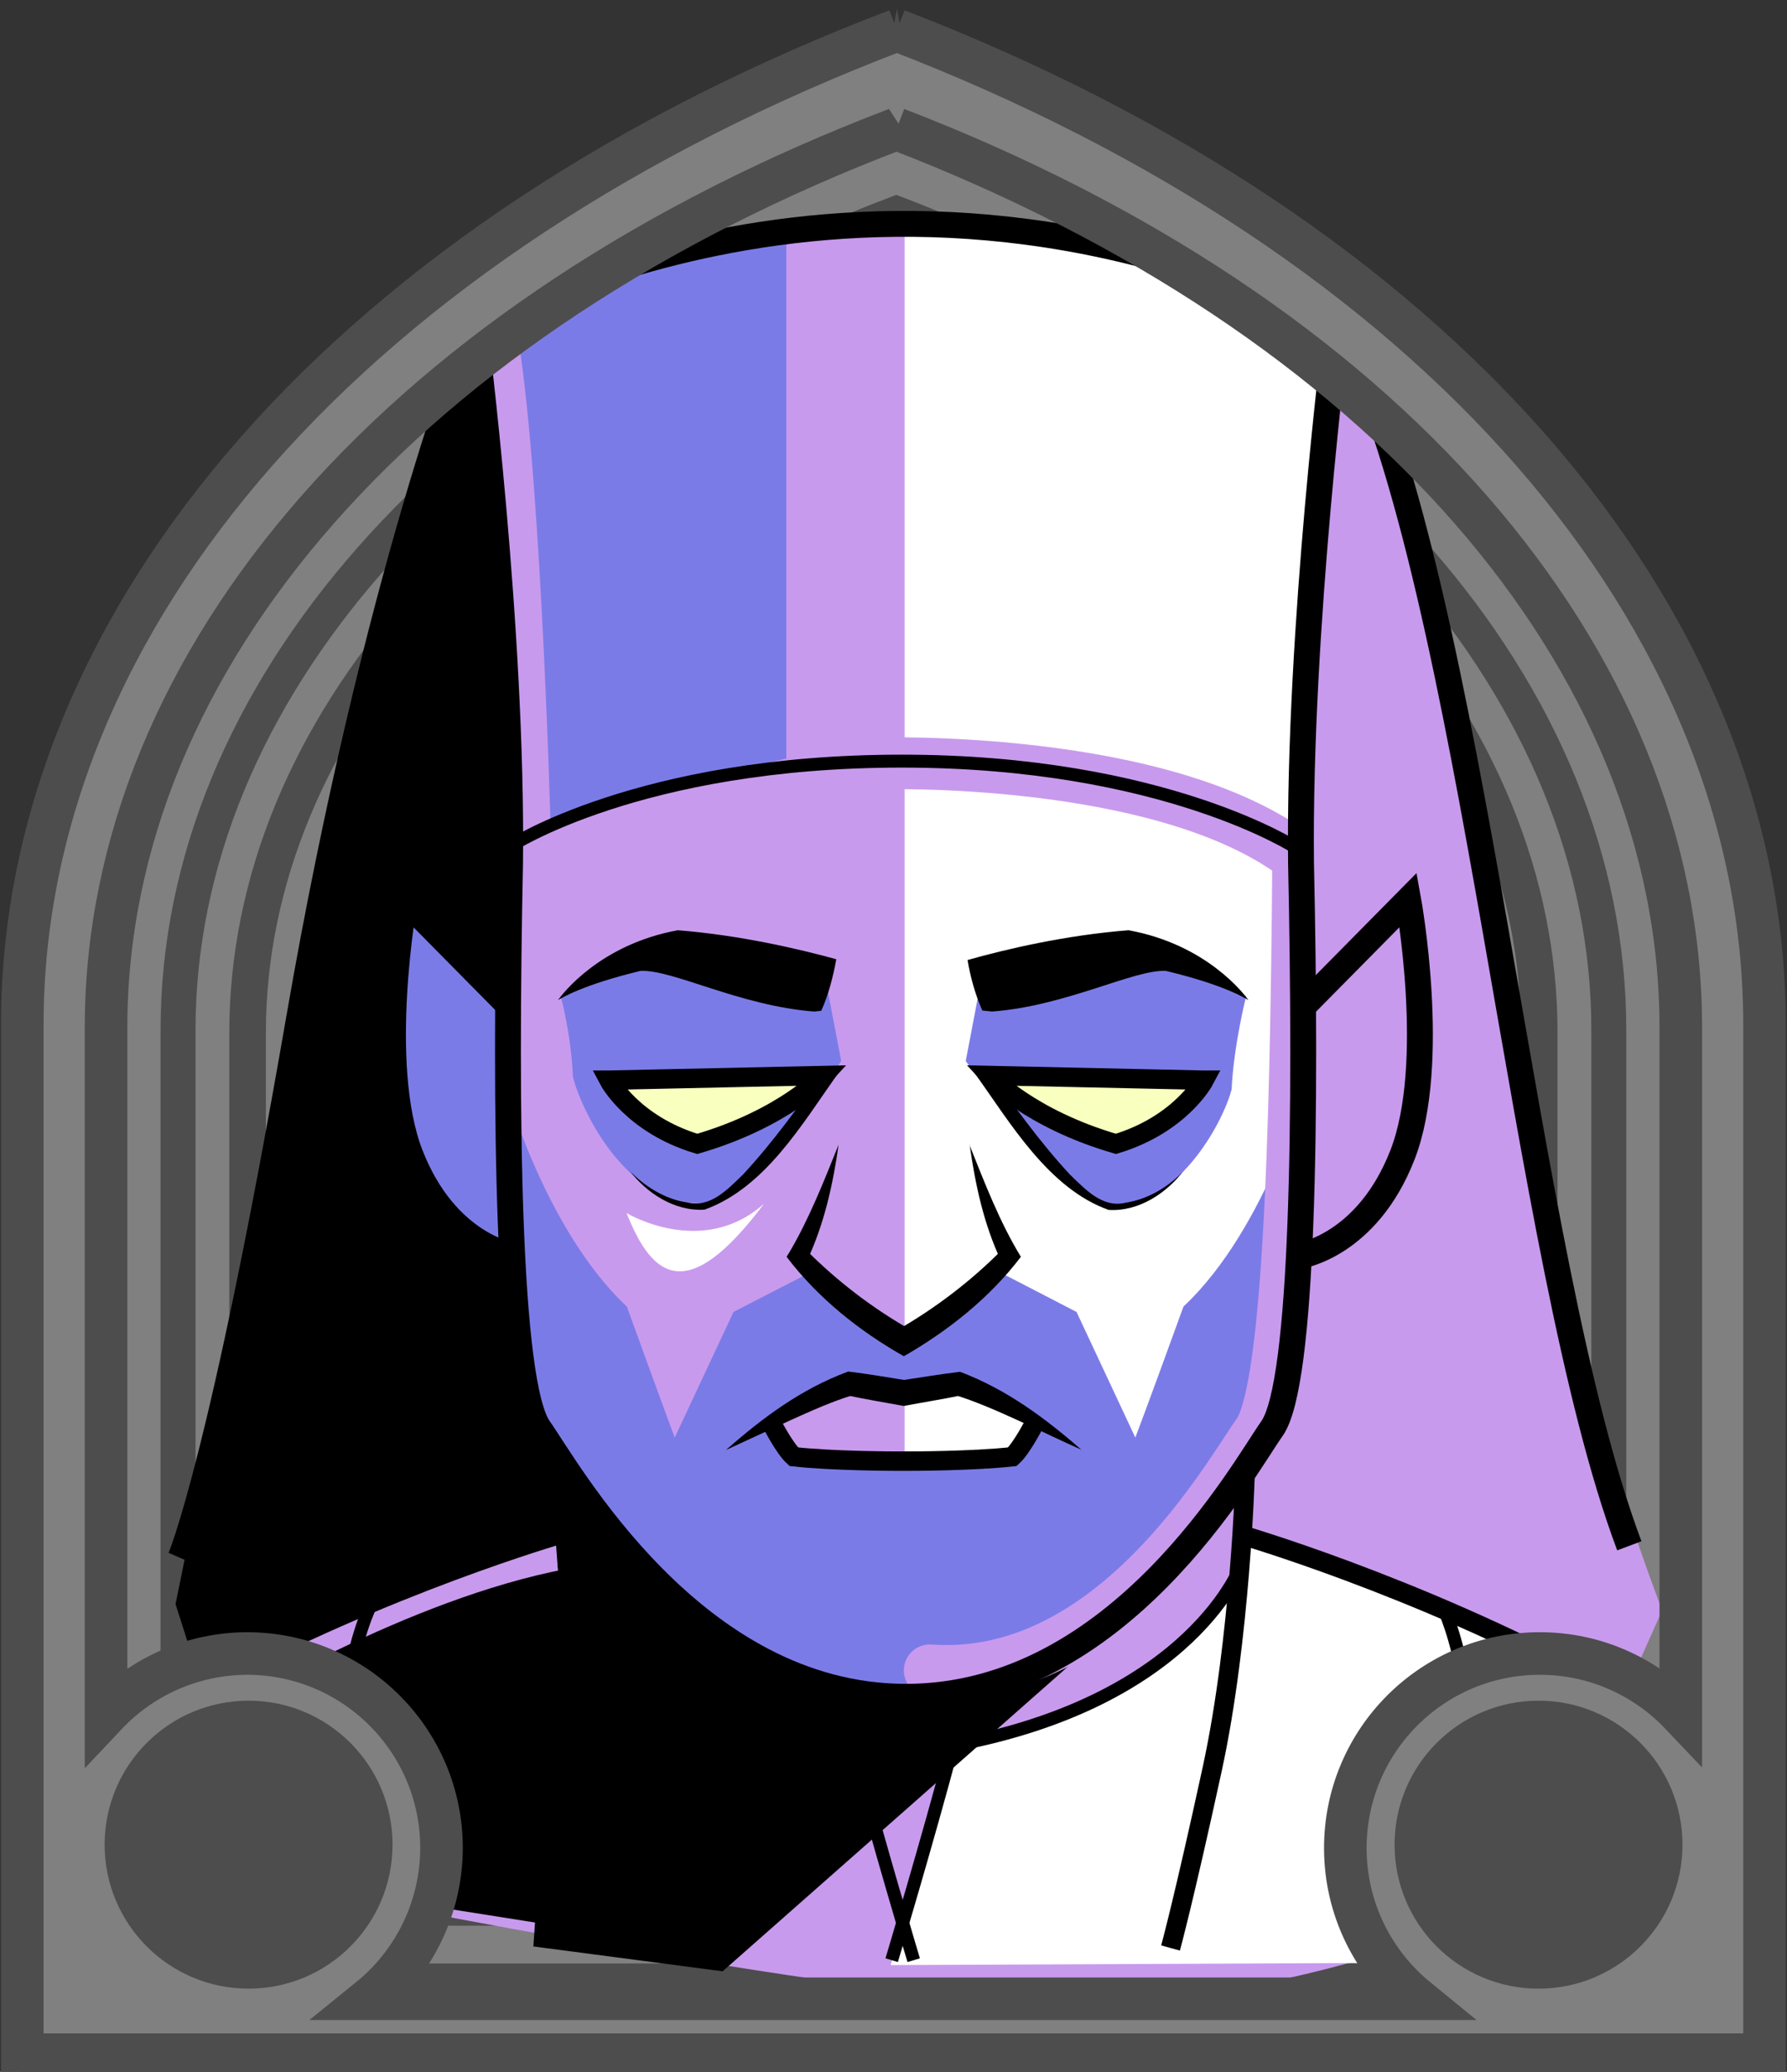 <svg id="Capa_2" xmlns="http://www.w3.org/2000/svg" xmlns:xlink="http://www.w3.org/1999/xlink" viewBox="0 0 69.02 80">
<rect x="0" y="0" width="69.02" height="80" fill="#333333" stroke="none"/>
<defs >
<style >
.cls-1{fill:#c89aed;}.cls-2{fill:#fff;}.cls-3{fill:#f8ffbf;}.cls-4{fill:#7b7be8;}.cls-5{fill:#a88347;}.cls-6{fill:#782ab5;}.cls-7,.cls-8,.cls-9,.cls-10,.cls-11,.cls-12,.cls-13{fill:none;}.cls-7,.cls-8,.cls-9,.cls-13{stroke-miterlimit:10;}.cls-7,.cls-9,.cls-13{stroke:#000;}.cls-8{stroke:#c89aed;stroke-width:2px;}.cls-8,.cls-10{stroke-linecap:round;}.cls-9{stroke-width:.75px;}.cls-10{stroke:#deb778;stroke-dasharray:0 0 0 4.06;stroke-linejoin:round;}.cls-14{fill:#deb778;}.cls-15{fill:url(#USGS_19_Inundación_de_tierra_2);}.cls-12{stroke:#1d1d1b;stroke-dasharray:0 0 2 2;stroke-width:.3px;}.cls-16{fill:#fcf0c5;}.cls-13{stroke-width:.5px;}
</style>
<pattern id="USGS_19_Inundación_de_tierra_2" x="0" y="0" width="72" height="72" patternTransform="translate(339.52 -16351) rotate(-90)" patternUnits="userSpaceOnUse" viewBox="0 0 72 72">
<g >
<rect class="cls-11" width="72" height="72">
</rect>
<g >
<line class="cls-12" x1="71" y1="71" x2="144.44" y2="71">
</line>
<line class="cls-12" x1="71" y1="67" x2="144.44" y2="67">
</line>
<line class="cls-12" x1="71" y1="63" x2="144.44" y2="63">
</line>
<line class="cls-12" x1="71" y1="59" x2="144.44" y2="59">
</line>
<line class="cls-12" x1="71" y1="55" x2="144.44" y2="55">
</line>
<line class="cls-12" x1="71" y1="51" x2="144.44" y2="51">
</line>
<line class="cls-12" x1="71" y1="47" x2="144.44" y2="47">
</line>
<line class="cls-12" x1="71" y1="43" x2="144.44" y2="43">
</line>
<line class="cls-12" x1="71" y1="39" x2="144.44" y2="39">
</line>
<line class="cls-12" x1="71" y1="35" x2="144.44" y2="35">
</line>
<line class="cls-12" x1="71" y1="31" x2="144.44" y2="31">
</line>
<line class="cls-12" x1="71" y1="27" x2="144.44" y2="27">
</line>
<line class="cls-12" x1="71" y1="23" x2="144.44" y2="23">
</line>
<line class="cls-12" x1="71" y1="19" x2="144.44" y2="19">
</line>
<line class="cls-12" x1="71" y1="15" x2="144.44" y2="15">
</line>
<line class="cls-12" x1="71" y1="11" x2="144.44" y2="11">
</line>
<line class="cls-12" x1="71" y1="7" x2="144.44" y2="7">
</line>
<line class="cls-12" x1="71" y1="3" x2="144.44" y2="3">
</line>
</g>
<g >
<line class="cls-12" x1="-1" y1="71" x2="72.44" y2="71">
</line>
<line class="cls-12" x1="-1" y1="67" x2="72.44" y2="67">
</line>
<line class="cls-12" x1="-1" y1="63" x2="72.44" y2="63">
</line>
<line class="cls-12" x1="-1" y1="59" x2="72.44" y2="59">
</line>
<line class="cls-12" x1="-1" y1="55" x2="72.44" y2="55">
</line>
<line class="cls-12" x1="-1" y1="51" x2="72.44" y2="51">
</line>
<line class="cls-12" x1="-1" y1="47" x2="72.44" y2="47">
</line>
<line class="cls-12" x1="-1" y1="43" x2="72.44" y2="43">
</line>
<line class="cls-12" x1="-1" y1="39" x2="72.44" y2="39">
</line>
<line class="cls-12" x1="-1" y1="35" x2="72.44" y2="35">
</line>
<line class="cls-12" x1="-1" y1="31" x2="72.44" y2="31">
</line>
<line class="cls-12" x1="-1" y1="27" x2="72.44" y2="27">
</line>
<line class="cls-12" x1="-1" y1="23" x2="72.44" y2="23">
</line>
<line class="cls-12" x1="-1" y1="19" x2="72.44" y2="19">
</line>
<line class="cls-12" x1="-1" y1="15" x2="72.44" y2="15">
</line>
<line class="cls-12" x1="-1" y1="11" x2="72.44" y2="11">
</line>
<line class="cls-12" x1="-1" y1="7" x2="72.44" y2="7">
</line>
<line class="cls-12" x1="-1" y1="3" x2="72.44" y2="3">
</line>
<line class="cls-12" x1="1.04" y1="69" x2="74.48" y2="69">
</line>
<line class="cls-12" x1="1.04" y1="65" x2="74.48" y2="65">
</line>
<line class="cls-12" x1="1.04" y1="61" x2="74.48" y2="61">
</line>
<line class="cls-12" x1="1.04" y1="57" x2="74.48" y2="57">
</line>
<line class="cls-12" x1="1.04" y1="53" x2="74.48" y2="53">
</line>
<line class="cls-12" x1="1.04" y1="49" x2="74.48" y2="49">
</line>
<line class="cls-12" x1="1.04" y1="45" x2="74.48" y2="45">
</line>
<line class="cls-12" x1="1.04" y1="41" x2="74.48" y2="41">
</line>
<line class="cls-12" x1="1.04" y1="37" x2="74.48" y2="37">
</line>
<line class="cls-12" x1="1.04" y1="33" x2="74.48" y2="33">
</line>
<line class="cls-12" x1="1.04" y1="29" x2="74.48" y2="29">
</line>
<line class="cls-12" x1="1.04" y1="25" x2="74.48" y2="25">
</line>
<line class="cls-12" x1="1.04" y1="21" x2="74.48" y2="21">
</line>
<line class="cls-12" x1="1.04" y1="17" x2="74.48" y2="17">
</line>
<line class="cls-12" x1="1.04" y1="13" x2="74.48" y2="13">
</line>
<line class="cls-12" x1="1.04" y1="9" x2="74.48" y2="9">
</line>
<line class="cls-12" x1="1.04" y1="5" x2="74.48" y2="5">
</line>
<line class="cls-12" x1="1.04" y1="1" x2="74.48" y2="1">
</line>
</g>
<g >
<line class="cls-12" x1="-73" y1="71" x2=".44" y2="71">
</line>
<line class="cls-12" x1="-73" y1="67" x2=".44" y2="67">
</line>
<line class="cls-12" x1="-73" y1="63" x2=".44" y2="63">
</line>
<line class="cls-12" x1="-73" y1="59" x2=".44" y2="59">
</line>
<line class="cls-12" x1="-73" y1="55" x2=".44" y2="55">
</line>
<line class="cls-12" x1="-73" y1="51" x2=".44" y2="51">
</line>
<line class="cls-12" x1="-73" y1="47" x2=".44" y2="47">
</line>
<line class="cls-12" x1="-73" y1="43" x2=".44" y2="43">
</line>
<line class="cls-12" x1="-73" y1="39" x2=".44" y2="39">
</line>
<line class="cls-12" x1="-73" y1="35" x2=".44" y2="35">
</line>
<line class="cls-12" x1="-73" y1="31" x2=".44" y2="31">
</line>
<line class="cls-12" x1="-73" y1="27" x2=".44" y2="27">
</line>
<line class="cls-12" x1="-73" y1="23" x2=".44" y2="23">
</line>
<line class="cls-12" x1="-73" y1="19" x2=".44" y2="19">
</line>
<line class="cls-12" x1="-73" y1="15" x2=".44" y2="15">
</line>
<line class="cls-12" x1="-73" y1="11" x2=".44" y2="11">
</line>
<line class="cls-12" x1="-73" y1="7" x2=".44" y2="7">
</line>
<line class="cls-12" x1="-73" y1="3" x2=".44" y2="3">
</line>
<line class="cls-12" x1="-70.96" y1="69" x2="2.48" y2="69">
</line>
<line class="cls-12" x1="-70.96" y1="65" x2="2.48" y2="65">
</line>
<line class="cls-12" x1="-70.96" y1="61" x2="2.48" y2="61">
</line>
<line class="cls-12" x1="-70.96" y1="57" x2="2.48" y2="57">
</line>
<line class="cls-12" x1="-70.96" y1="53" x2="2.48" y2="53">
</line>
<line class="cls-12" x1="-70.96" y1="49" x2="2.48" y2="49">
</line>
<line class="cls-12" x1="-70.96" y1="45" x2="2.48" y2="45">
</line>
<line class="cls-12" x1="-70.96" y1="41" x2="2.48" y2="41">
</line>
<line class="cls-12" x1="-70.96" y1="37" x2="2.48" y2="37">
</line>
<line class="cls-12" x1="-70.96" y1="33" x2="2.48" y2="33">
</line>
<line class="cls-12" x1="-70.96" y1="29" x2="2.48" y2="29">
</line>
<line class="cls-12" x1="-70.96" y1="25" x2="2.48" y2="25">
</line>
<line class="cls-12" x1="-70.96" y1="21" x2="2.48" y2="21">
</line>
<line class="cls-12" x1="-70.96" y1="17" x2="2.48" y2="17">
</line>
<line class="cls-12" x1="-70.96" y1="13" x2="2.48" y2="13">
</line>
<line class="cls-12" x1="-70.96" y1="9" x2="2.48" y2="9">
</line>
<line class="cls-12" x1="-70.96" y1="5" x2="2.48" y2="5">
</line>
<line class="cls-12" x1="-70.96" y1="1" x2="2.48" y2="1">
</line>
</g>
</g>
</pattern>
</defs>

  <path
     id="path7641-4"
     style="fill:#782ab5;fill-opacity:1;stroke:#4d4d4d;stroke-width:1.622;stop-color:#000000"
     d="M 34.9,1.694 C 14.323,9.527 1.63,23.954 1.569,39.581 V 79.197 H 67.964 V 39.581 C 67.958,23.99 55.374,9.571 34.9,1.694 Z"/>
  <path
     id="path7641-7"
     style="fill:#808080;stroke:#4d4d4d;stroke-width:1.483;stop-color:#000000"
     d="M 34.629,5.043 C 15.816,12.204 4.154,25.395 4.154,39.683 V 76.559 H 64.859 V 39.683 c 0,-14.255 -11.51,-27.438 -30.23,-34.64 z m -0.012,3.436 C 51.537,14.988 61.942,26.904 61.942,39.789 v 33.828 H 7.072 v -33.828 c 0,-12.914 10.54,-24.837 27.545,-31.31 z"/>
  <path
     id="path7641-7-8"
     style="fill:#808080;stroke:#4d4d4d;stroke-width:1.35;stop-color:#000000"
     d="M 34.618,8.246 C 17.491,14.766 6.876,26.774 6.876,39.781 v 33.57 H 62.138 v -33.57 c 0,-12.977 -10.478,-24.978 -27.52,-31.535 z m -0.011,3.128 c 15.403,5.926 24.875,16.774 24.875,28.503 V 70.672 H 9.532 V 39.877 c 0,-11.756 9.595,-22.61 25.075,-28.503 z"/>
  <path
     id="path7641-7-8-0"
     style="fill:#808080;stroke:#4d4d4d;stroke-width:1.214;stop-color:#000000"
     d="M 34.607,11.526 C 19.207,17.389 9.662,28.186 9.662,39.881 V 70.066 H 59.352 V 39.881 c 0,-11.668 -9.422,-22.459 -24.745,-28.355 z m -0.01,2.812 c 13.85,5.329 22.366,15.083 22.366,25.629 V 67.657 H 12.05 V 39.968 c 0,-10.571 8.627,-20.33 22.547,-25.629 z"/>


<g id="Capa_9">
<g >
<path class="cls-1" d="M7.04,59.42s4.14-14.68,4.83-20.89,4.83-23.16,6.7-25.62c4.14-3.65,21.78-8.08,33.41-.1,5.32,13.21,5.91,26.12,7.79,34.49s4.43,14.88,4.43,14.88l-4.93,11.04s-10.35,5.03-20.99,4.04-29.07-4.83-29.07-4.83l-2.17-13.01Z">
</path>
<path class="cls-1" d="M54.33,43.74c-.97,3.34-4.15,4.81-4.15,4.81l-.9,6.59-1.06,1.74-.32,.54-.08,3.83s-4.32,5.38-10.92,6.03c-.97,3.34-2.03,7.41-2.03,7.41l-1.87-7.25s-7.74-1.46-11.08-6.19c-.25-3.34-.08-4.07-.08-4.07l-1.39-2.44-.65-6.28s-3.09-.48-4.23-4.8c-1.14-4.32-.09-8.39-.09-8.39l4.24,3.34-.08-5.78s5.37-3.42,15.15-3.34h.15c9.68,.11,15.24,3.26,15.24,3.26l.41,6.19,3.74-4.08s.98,5.54,0,8.88Z">
</path>
<path class="cls-4" d="M31.94,38.09l.55,2.88s-2.57,4.13-4.91,5.45c-3.27,.47-5.14-3.58-5.45-4.83-.08-1.71-.47-3.11-.47-3.11l3.43-1.48,6.85,1.09Z">
</path>
<path class="cls-2" d="M50.18,48.55l-.9,6.59-1.06,1.74-.13,.03-13.15,8.87V29.49c9.68,.11,15.24,3.26,15.24,3.26l.41,6.19-.41,9.61Z">
</path>
<path class="cls-4" d="M37.85,38.09l-.55,2.88s2.99,4.23,5.33,5.55c2.75,.36,4.63-3.21,4.94-4.46,.08-1.71,.56-3.59,.56-3.59l-3.43-1.48-6.85,1.09Z">
</path>
<path class="cls-3" d="M38.65,41.49l7.65,.33s-.75,1.6-3.43,2.35c-2.72-1.08-4.22-2.68-4.22-2.68Z">
</path>
<path class="cls-3" d="M31.29,41.49l-7.65,.33s.75,1.6,3.43,2.35c2.72-1.08,4.22-2.68,4.22-2.68Z">
</path>
<path class="cls-4" d="M45.71,50.45c-1.44,3.97-1.86,5.06-1.86,5.06l-2.27-4.85-2.88-1.49-3.48,2.41-.26,.15-.26-.15-3.48-2.41-2.89,1.49-2.27,4.85s-.41-1.09-1.85-5.06c-3.25-3.04-4.79-8.81-4.79-8.81,0,0,.05,10.67,1.08,12.94,1.03,2.27,4.84,6.54,8.61,9.17,2.34,1.64,4.53,1.94,5.84,1.93h.02c1.31,.01,3.5-.29,5.84-1.93,3.76-2.63,7.58-6.9,8.61-9.17,1.03-2.27,1.08-12.94,1.08-12.94,0,0-1.54,5.77-4.79,8.81Zm-6.61,5.82h-8.4l-.85-1.38,2.89-1.54,2.16,.69,1.85-.62,3.19,1.47-.84,1.38Z">
</path>
<path d="M18.47,13.11s-4.03,11.76-6.11,21.71-5.58,27.12-5.58,27.12l.87,2.73s10.7-4.99,13.98-5.43c.51-1.93,.01-2.77,.01-2.77l-1.64-2.62-.22-10.17s-.22-12.14,.11-15.64-1.44-14.93-1.44-14.93Z">
</path>
<path class="cls-4" d="M19.37,38.57l-3.89-3.3s-.78,7.1,.53,9.79c1.53,2.84,3.79,3.4,3.79,3.4l-.43-9.89Z">
</path>
<path class="cls-1" d="M20.02,32.35c.1-.3,17.49-6.92,30.16,.4l.03,5.51,4.12-3.4s2.8,11.23-4.02,14.03c-.5,4.21-1.03,6.25-1.03,6.25l-1.06,1.74-.42,1.94s12.23,5.01,13.84,6.42c2.21-2.91,.6-8.32,.6-8.32,0,0-3.11-10.73-3.81-17.55s-3.77-23.65-6.45-26.56c-9.6-4.92-23.84-5.82-33.36-.21,.8,9.73,1.4,19.75,1.4,19.75Z">
</path>
<path class="cls-2" d="M34.94,29.49V8.62s12.96,1.23,17.04,4.18c-1.7,9.55-1.97,19.67-1.97,19.67,0,0-6.56-3.09-15.08-2.99Z">
</path>
<path class="cls-2" d="M47.82,61.25s-2.33,4.6-10.92,6.03c-1.22,3.88-2.5,8.6-2.5,8.6l22.29-.1,5.7-9.82-2.26-2.06s-11.21-4.55-12.14-4.48c.17,1.55-.17,1.84-.17,1.84Z">
</path>
<path d="M8.95,65.91s6.74-4.16,12.94-5.33c.47,4.55,2.67,14.27,2.67,14.27l-15.34-2.42-.26-6.52Z">
</path>
<path d="M42.93,62.87l-15.02,13.25-7.31-.96,1.24-17.98s3.82,4.57,5.19,5.37,6.99,5.3,15.9,.32Z">
</path>
<path class="cls-4" d="M21.26,31.75s-.41-15.05-1.43-19.66c2.35-1.13,8.91-2.46,10.54-2.87V29.29s-6.14,1.43-9.11,2.46Z">
</path>
<path class="cls-8" d="M33.78,29.48s11.13-.38,16.36,3.63c-.08,11.44-.41,20.65-1.55,22.24s-5.59,9.66-12.68,9.15">
</path>
<path class="cls-2" d="M24.2,46.84s2.92,1.77,5.31-.36c-2.97,3.96-4.32,2.86-5.31,.36Z">
</path>
<path class="cls-7" d="M6.97,60.16s1.62-3.73,4.58-20.82c2.96-17.1,6.78-26.65,6.78-26.65,0,0,15.19-9.17,33.62,.1,5.06,10.32,6.78,35.72,10.98,46.9">
</path>
<path class="cls-7" d="M51.62,12.68s-1.47,11.56-1.37,20.64c.21,9.69,.1,20.1-1.12,21.84-1.09,1.53-5.9,10.36-14.14,10.36s-13.08-8.83-14.17-10.36c-1.22-1.74-1.32-12.15-1.12-21.84,.1-9.08-1.37-20.64-1.37-20.64">
</path>
<path class="cls-13" d="M19.7,32.68s5-3.29,15.13-3.29,15.25,3.36,15.25,3.36">
</path>
<path class="cls-7" d="M19.7,38.87l-4.07-4.12s-1.15,6.32,.22,9.84,3.96,3.9,3.96,3.9">
</path>
<path class="cls-7" d="M50.32,38.87l4.07-4.12s1.15,6.32-.22,9.84-3.96,3.9-3.96,3.9">
</path>
<path class="cls-9" d="M23.52,41.71l8.29-.18s-1.52,1.66-4.88,2.64c-2.51-.76-3.41-2.46-3.41-2.46Z">
</path>
<path d="M24.3,45.19c.61,.64,1.41,1.12,2.25,1.24,.88,.22,1.54-.49,2.15-1.08,1.19-1.28,2.22-2.73,3.24-4.16l.42,.27c-1.37,1.93-2.81,4.41-5.15,5.25-1.17,.07-2.25-.65-2.91-1.53h0Z">
</path>
<path class="cls-9" d="M46.51,41.71l-8.29-.18s1.52,1.66,4.88,2.64c2.51-.76,3.41-2.46,3.41-2.46Z">
</path>
<path d="M45.73,45.19c-.67,.88-1.74,1.6-2.91,1.53-2.31-.82-3.79-3.34-5.15-5.25,0,0,.42-.27,.42-.27,1.02,1.43,2.05,2.88,3.24,4.16,.61,.59,1.27,1.3,2.15,1.08,.85-.13,1.64-.6,2.25-1.24h0Z">
</path>
<path d="M32.3,37.04c-.12,.67-.3,1.37-.58,1.99-.09,.01-.18,.02-.27,.03-2.88-.22-5.47-1.63-6.71-1.57-2.25,.54-3.07,1.06-3.19,1.13,.17-.24,1.62-2.15,4.63-2.7,2.38,.19,4.63,.71,6.12,1.12Z">
</path>
<path d="M48.22,38.62c-.12-.07-.93-.59-3.19-1.13-1.24-.06-3.83,1.35-6.71,1.57-.13-.01-.26-.03-.38-.04-.27-.61-.46-1.29-.57-1.95,1.49-.42,3.79-.96,6.22-1.15,3.01,.55,4.46,2.46,4.63,2.7Z">
</path>
<path d="M37.44,44.2c.59,1.47,1.17,2.99,1.99,4.33-1.21,1.59-2.8,2.85-4.52,3.84-1.73-.98-3.32-2.25-4.53-3.84l.13-.21c.74-1.26,1.31-2.7,1.88-4.12-.22,1.54-.55,3.05-1.22,4.48,0,0-.05-.43-.05-.43,1.2,1.21,2.57,2.26,4.05,3.1h-.5c1.48-.85,2.84-1.89,4.04-3.1l-.05,.43c-.67-1.43-.99-2.94-1.21-4.48h0Z">
</path>
<path d="M41.79,55.99c-1.41-.62-3.47-1.69-4.9-2.12,0,0,.19,.02,.19,.02-.72,.15-1.45,.26-2.17,.4-.72-.13-1.43-.25-2.15-.4l.19-.02c-.8,.24-1.62,.61-2.44,.98l-2.47,1.14c1.42-1.25,2.91-2.36,4.72-3.03,.75,.09,1.5,.22,2.25,.34,0,0-.2,0-.2,0,.76-.11,1.51-.24,2.27-.33,1.8,.68,3.29,1.79,4.71,3.03h0Z">
</path>
<path class="cls-9" d="M39.97,54.93s-.5,.99-.87,1.32c-1.53,.17-3.96,.17-3.96,.17h-.52s-2.42,0-3.96-.17c-.37-.33-.87-1.32-.87-1.32">
</path>
<path class="cls-9" d="M21.71,56.91s.17,6.34,1.27,11.4,1.61,6.91,1.61,6.91">
</path>
<path class="cls-9" d="M48.09,56.91s-.17,6.34-1.27,11.4-1.61,6.91-1.61,6.91">
</path>
<path class="cls-13" d="M21.76,60.37s1.84,5.3,11.17,7.03c.98,3.69,2.36,8.29,2.36,8.29">
</path>
<path class="cls-13" d="M47.97,60.37s-1.84,5.3-11.17,7.03c-.98,3.69-2.36,8.29-2.36,8.29">
</path>
<path class="cls-9" d="M21.65,59.24s-6.74,1.94-13.66,5.67">
</path>
<path class="cls-9" d="M47.85,59.24s6.74,1.94,13.66,5.67">
</path>
<path class="cls-13" d="M14.3,62.02s-2.39,4.88,.31,11.06">
</path>
<path class="cls-13" d="M55.72,62.02s2.39,4.88-.31,11.06">
</path>
</g>
</g>
  <g
     id="g20645">
    <path
       style="fill:#808080;stroke:#4d4d4d;stroke-width:0.938;stop-color:#000000;fill-opacity:1"
       d="m 9.542,65.883 a 5.476,5.476 0 0 1 5.476,5.476 5.476,5.476 0 0 1 -5.476,5.476 5.476,5.476 0 0 1 -5.476,-5.476 5.476,5.476 0 0 1 5.476,-5.476 z"/>
    <path
       style="fill:#808080;stroke:#4d4d4d;stroke-width:0.938;stop-color:#000000;fill-opacity:1"
       d="m 59.472,65.883 a 5.476,5.476 0 0 1 5.476,5.476 5.476,5.476 0 0 1 -5.476,5.476 5.476,5.476 0 0 1 -5.476,-5.476 5.476,5.476 0 0 1 5.476,-5.476 z"/>
    <path
       id="path7641"
       style="fill:#808080;stroke:#4d4d4d;stroke-width:1.644;stop-color:#000000"
       d="M 34.643,1.166 C 13.788,9.105 0.861,23.727 0.861,39.564 V 79.34 H 68.152 V 39.564 c 0,-15.801 -12.759,-30.415 -33.51,-38.398 z m -0.014,3.809 C 53.385,12.191 64.918,25.4 64.918,39.682 v 26.508 c -1.369,-1.441 -3.301,-2.342 -5.445,-2.342 -4.149,0 -7.512,3.363 -7.512,7.512 0,2.347 1.076,4.443 2.762,5.82 H 14.27 c 1.756,-1.423 2.778,-3.56 2.783,-5.82 4.8e-5,-4.149 -3.363,-7.512 -7.512,-7.512 -2.062,0.006 -4.031,0.86 -5.445,2.361 V 39.682 c 0,-14.315 11.683,-27.532 30.533,-34.707 z"/>
    <circle
       style="fill:#4d4d4d;fill-opacity:1;stroke:#4d4d4d;stop-color:#000000"
       id="path16431"
       cx="9.601"
       cy="71.23"
       r="5.06" />
    <circle
       style="fill:#4d4d4d;fill-opacity:1;stroke:#4d4d4d;stop-color:#000000"
       id="path16431-3"
       cx="59.423"
       cy="71.23"
       r="5.06" />
  </g>
</svg>
